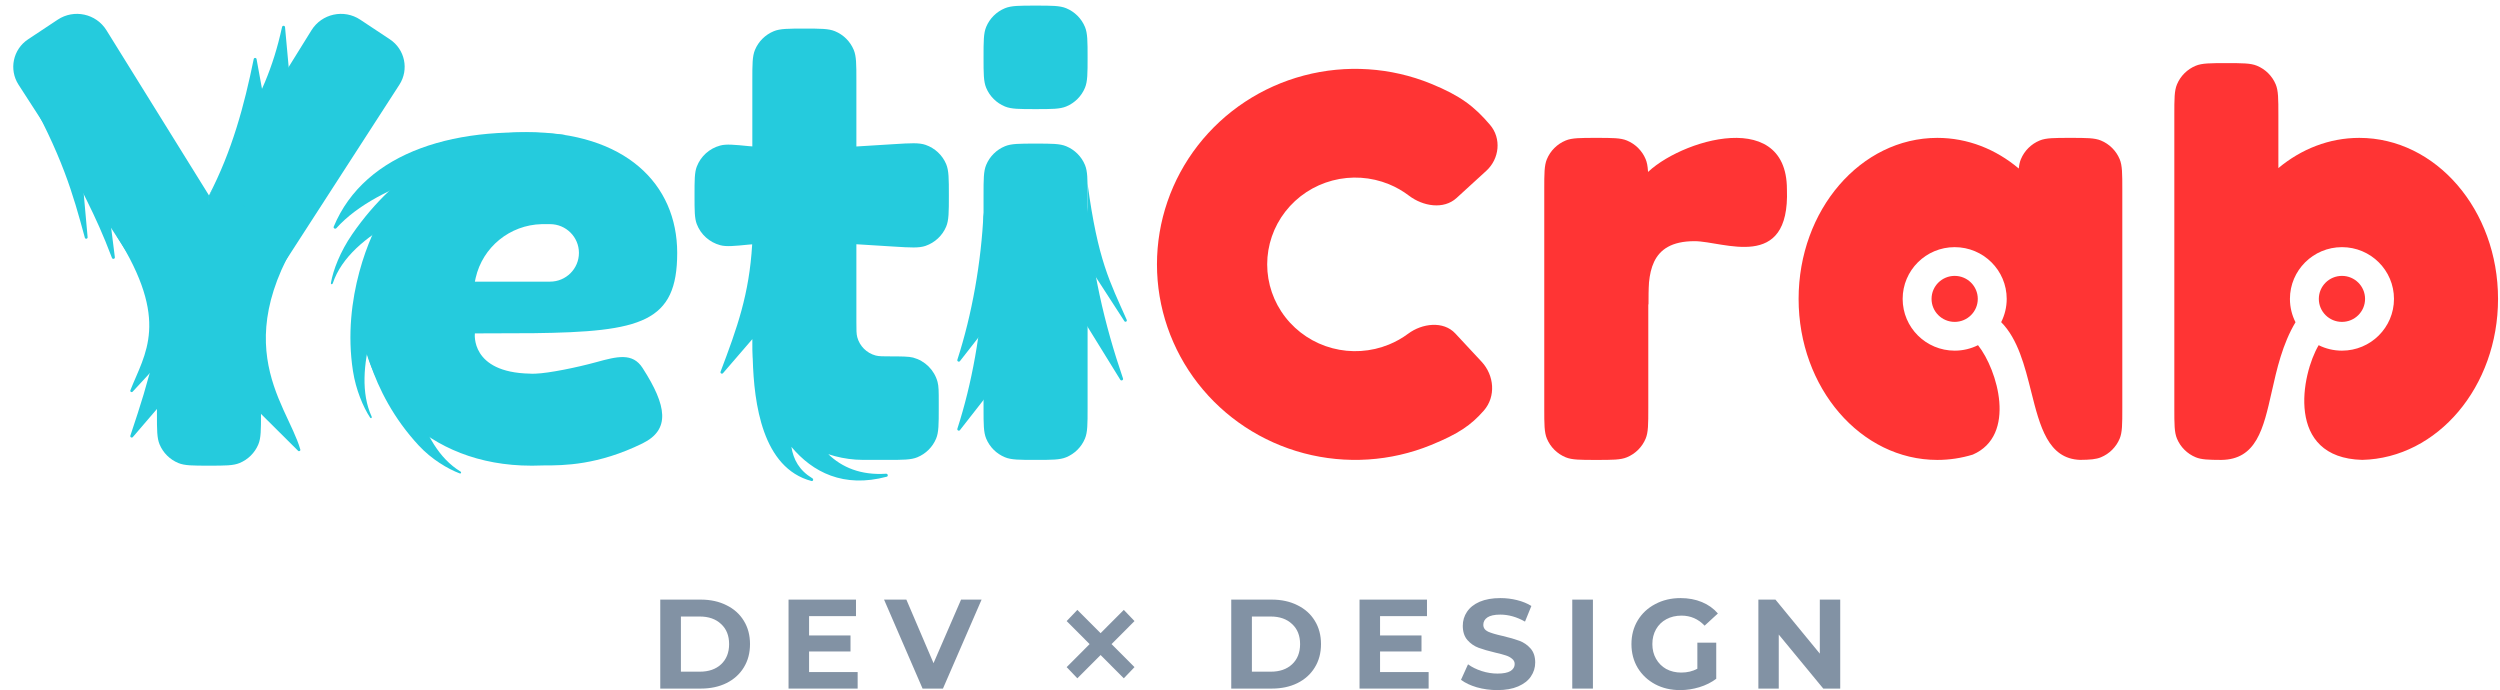 <svg width="192" height="53" viewBox="0 0 192 53" fill="none" xmlns="http://www.w3.org/2000/svg">
<path fill-rule="evenodd" clip-rule="evenodd" d="M166.988 8.823C166.988 7.588 166.988 6.971 167.191 6.484C167.461 5.835 167.98 5.319 168.633 5.05C169.122 4.848 169.743 4.848 170.984 4.848C172.225 4.848 172.845 4.848 173.335 5.05C173.988 5.319 174.506 5.835 174.777 6.484C174.979 6.971 174.979 7.588 174.979 8.823V12.91C176.729 11.45 178.875 10.589 181.194 10.589C187.079 10.589 191.849 16.126 191.849 22.956C191.849 29.698 187.201 35.179 181.421 35.319C175.474 35.166 176.762 28.714 178.074 26.511C178.612 26.779 179.219 26.93 179.863 26.93C182.069 26.93 183.858 25.151 183.858 22.956C183.858 20.76 182.069 18.981 179.863 18.981C177.656 18.981 175.867 20.76 175.867 22.956C175.867 23.601 176.022 24.21 176.295 24.748C175.294 26.421 174.861 28.345 174.469 30.088C173.83 32.928 173.298 35.291 170.593 35.322C169.606 35.319 169.068 35.299 168.633 35.12C167.98 34.851 167.461 34.335 167.191 33.686C166.988 33.199 166.988 32.582 166.988 31.347V8.823Z" fill="#FF3434"/>
<path d="M179.862 24.721C180.842 24.721 181.637 23.93 181.637 22.955C181.637 21.979 180.842 21.188 179.862 21.188C178.881 21.188 178.086 21.979 178.086 22.955C178.086 23.93 178.881 24.721 179.862 24.721Z" fill="#FF3434"/>
<path fill-rule="evenodd" clip-rule="evenodd" d="M159.751 35.319C157.289 35.232 156.666 32.749 155.994 30.074C155.5 28.11 154.981 26.041 153.69 24.741C153.961 24.204 154.115 23.598 154.115 22.956C154.115 20.76 152.326 18.981 150.119 18.981C147.913 18.981 146.124 20.76 146.124 22.956C146.124 25.151 147.913 26.93 150.119 26.93C150.764 26.93 151.372 26.779 151.911 26.509C153.416 28.403 154.903 33.445 151.51 34.914C150.64 35.18 149.729 35.322 148.787 35.322C142.903 35.322 138.133 29.785 138.133 22.956C138.133 16.126 142.903 10.589 148.787 10.589C151.125 10.589 153.286 11.463 155.042 12.943C155.07 12.657 155.12 12.43 155.205 12.225C155.475 11.576 155.994 11.06 156.647 10.791C157.136 10.589 157.757 10.589 158.998 10.589C160.239 10.589 160.859 10.589 161.349 10.791C162.002 11.06 162.52 11.576 162.791 12.225C162.993 12.712 162.993 13.329 162.993 14.564V31.347C162.993 32.581 162.993 33.199 162.791 33.686C162.52 34.335 162.002 34.851 161.349 35.12C160.971 35.276 160.513 35.311 159.751 35.319Z" fill="#FF3434"/>
<path d="M150.119 24.721C151.099 24.721 151.894 23.93 151.894 22.955C151.894 21.979 151.099 21.188 150.119 21.188C149.138 21.188 148.343 21.979 148.343 22.955C148.343 23.93 149.138 24.721 150.119 24.721Z" fill="#FF3434"/>
<path d="M118.599 14.564C118.599 13.329 118.599 12.712 118.801 12.225C119.072 11.576 119.59 11.06 120.243 10.791C120.732 10.589 121.353 10.589 122.594 10.589C123.835 10.589 124.456 10.589 124.945 10.791C125.597 11.06 126.116 11.576 126.386 12.225C126.589 12.712 126.589 13.329 126.589 14.564V31.347C126.589 32.582 126.589 33.199 126.386 33.686C126.116 34.335 125.597 34.851 124.945 35.12C124.456 35.322 123.835 35.322 122.594 35.322C121.353 35.322 120.732 35.322 120.243 35.12C119.59 34.851 119.072 34.335 118.801 33.686C118.599 33.199 118.599 32.582 118.599 31.347V14.564Z" fill="#FF3434"/>
<path d="M126.59 23.38C126.59 21.132 126.59 18.522 130.141 18.522C132.361 18.522 137.472 20.917 137.236 14.547C137.236 7.923 128.199 11.041 126.146 13.664V23.38H126.59V23.38Z" fill="#FF3434"/>
<path d="M113.787 27.78C114.762 28.828 114.9 30.454 113.959 31.532C112.977 32.655 112.015 33.315 109.905 34.177C106.809 35.442 103.376 35.664 100.138 34.809C96.901 33.953 94.041 32.068 92 29.445C89.961 26.823 88.855 23.61 88.855 20.304C88.855 16.999 89.961 13.785 92 11.163C94.041 8.541 96.901 6.655 100.138 5.8C103.376 4.944 106.809 5.166 109.905 6.431C112.156 7.351 113.22 8.164 114.434 9.588C115.324 10.631 115.161 12.194 114.147 13.119L111.862 15.208C110.87 16.114 109.279 15.842 108.21 15.028C107.74 14.67 107.221 14.372 106.665 14.145C105.291 13.584 103.767 13.485 102.33 13.865C100.892 14.245 99.623 15.082 98.717 16.246C97.811 17.41 97.32 18.837 97.32 20.304C97.32 21.772 97.811 23.198 98.717 24.362C99.623 25.526 100.892 26.363 102.33 26.743C103.767 27.123 105.291 27.024 106.665 26.463C107.196 26.246 107.694 25.965 108.147 25.628C109.222 24.828 110.854 24.628 111.766 25.608L113.787 27.78Z" fill="#FF3434"/>
<path d="M75.536 4.405C75.536 3.171 75.536 2.553 75.739 2.066C76.009 1.417 76.527 0.901 77.181 0.632C77.67 0.431 78.29 0.431 79.532 0.431C80.773 0.431 81.393 0.431 81.883 0.632C82.535 0.901 83.054 1.417 83.324 2.066C83.527 2.553 83.527 3.171 83.527 4.405C83.527 5.64 83.527 6.258 83.324 6.745C83.054 7.394 82.535 7.91 81.883 8.179C81.393 8.38 80.773 8.38 79.532 8.38C78.29 8.38 77.67 8.38 77.181 8.179C76.527 7.91 76.009 7.394 75.739 6.745C75.536 6.258 75.536 5.64 75.536 4.405Z" fill="#25CBDD"/>
<path d="M75.536 15.004C75.536 13.769 75.536 13.152 75.739 12.665C76.009 12.016 76.527 11.5 77.181 11.231C77.67 11.029 78.29 11.029 79.532 11.029C80.773 11.029 81.393 11.029 81.883 11.231C82.535 11.5 83.054 12.016 83.324 12.665C83.527 13.152 83.527 13.769 83.527 15.004V31.345C83.527 32.58 83.527 33.197 83.324 33.684C83.054 34.334 82.535 34.849 81.883 35.118C81.393 35.32 80.773 35.32 79.532 35.32C78.29 35.32 77.67 35.32 77.181 35.118C76.527 34.849 76.009 34.334 75.739 33.684C75.536 33.197 75.536 32.58 75.536 31.345V15.004Z" fill="#25CBDD"/>
<path d="M82.529 23.482L86.039 29.166C86.109 29.279 86.29 29.194 86.247 29.068C84.839 24.968 83.745 20.359 83.528 15.889L82.529 23.482Z" fill="#25CBDD"/>
<path d="M76.424 24.28L73.725 27.733C73.648 27.831 73.488 27.746 73.526 27.628C74.651 24.15 75.362 20.131 75.537 16.331L76.424 24.28Z" fill="#25CBDD"/>
<path d="M76.424 29.58L73.725 33.032C73.648 33.131 73.488 33.046 73.526 32.927C74.651 29.449 75.362 25.431 75.537 21.63L76.424 29.58Z" fill="#25CBDD"/>
<path d="M83.53 20.304L86.349 24.66C86.422 24.773 86.585 24.685 86.531 24.562C85.25 21.66 84.319 20.026 83.528 14.121L83.53 20.304Z" fill="#25CBDD"/>
<path fill-rule="evenodd" clip-rule="evenodd" d="M57.779 6.171C57.779 4.937 57.779 4.319 57.982 3.832C58.252 3.183 58.771 2.667 59.423 2.398C59.913 2.196 60.534 2.196 61.775 2.196C63.016 2.196 63.636 2.196 64.126 2.398C64.778 2.667 65.297 3.183 65.567 3.832C65.77 4.319 65.77 4.937 65.77 6.171V11.25L68.664 11.07C69.941 10.991 70.58 10.951 71.087 11.127C71.799 11.374 72.373 11.91 72.665 12.602C72.873 13.095 72.873 13.731 72.873 15.004C72.873 16.277 72.873 16.914 72.665 17.406C72.373 18.098 71.799 18.634 71.087 18.881C70.58 19.057 69.941 19.018 68.664 18.938L65.77 18.758V23.396V24.721C65.77 25.337 65.77 25.645 65.838 25.897C66.023 26.583 66.561 27.119 67.251 27.303C67.505 27.37 67.814 27.37 68.434 27.37V27.37C69.205 27.371 69.799 27.375 70.122 27.461C71.041 27.706 71.759 28.42 72.005 29.334C72.096 29.672 72.096 30.082 72.096 30.904V31.345C72.096 32.58 72.096 33.197 71.894 33.684C71.623 34.334 71.105 34.849 70.452 35.118C69.963 35.32 69.342 35.32 68.101 35.32H66.991C66.343 35.32 66.004 35.319 65.715 35.298C64.985 35.246 64.281 35.104 63.614 34.882C64.663 35.891 66.105 36.511 68.053 36.382C68.188 36.373 68.234 36.575 68.103 36.611C64.788 37.498 62.41 36.27 60.779 34.319C60.935 35.295 61.38 36.126 62.392 36.734C62.502 36.8 62.446 36.975 62.322 36.942C58.553 35.942 57.906 31.008 57.81 27.543C57.807 27.504 57.804 27.464 57.801 27.425C57.779 27.122 57.779 26.763 57.779 26.046L55.527 28.659C55.446 28.753 55.295 28.663 55.339 28.548C56.621 25.165 57.543 22.597 57.767 18.765L57.536 18.782C56.368 18.899 55.784 18.957 55.314 18.831C54.486 18.61 53.815 18.007 53.512 17.209C53.34 16.756 53.34 16.172 53.34 15.004C53.34 13.836 53.34 13.252 53.512 12.799C53.815 12.002 54.486 11.398 55.314 11.177C55.784 11.052 56.368 11.11 57.536 11.226L57.779 11.243V6.171Z" fill="#25CBDD"/>
<path fill-rule="evenodd" clip-rule="evenodd" d="M40.948 25.589C49.292 25.486 52.009 24.748 52.009 19.422C52.009 14.122 48.014 10.148 40.467 10.148C34.951 10.148 31.455 12.931 29.52 16.301C28.306 18.31 27.593 20.757 27.593 23.397C27.593 30.227 32.809 35.763 40.8 35.763H40.911L40.913 35.763C41.218 35.762 41.511 35.755 41.794 35.744C43.278 35.748 45.919 35.734 49.346 34.052C51.488 33 51.232 31.181 49.346 28.255C48.58 27.068 47.397 27.373 45.794 27.813C44.303 28.223 42.145 28.663 41.13 28.697H41.035L40.92 28.705L40.698 28.695C36.095 28.605 36.471 25.605 36.471 25.605L40.276 25.591V25.589H40.948ZM36.471 21.63C36.501 21.483 36.516 21.409 36.531 21.344C37.069 18.977 39.154 17.277 41.593 17.215C41.66 17.214 41.735 17.214 41.887 17.214H42.243C43.469 17.214 44.462 18.203 44.462 19.422C44.462 20.642 43.469 21.63 42.243 21.63H36.471Z" fill="#25CBDD"/>
<path d="M27.049 17.99C30.582 12.866 35.015 11.02 36.913 10.589V14.509C33.107 15.444 26.892 17.776 25.562 21.745C25.521 21.866 25.394 21.852 25.416 21.725C25.583 20.748 26.125 19.33 27.049 17.99Z" fill="#25CBDD"/>
<path d="M43.407 10.367L41.354 12.354C36.754 11.907 28.998 13.978 25.832 17.525C25.747 17.619 25.581 17.525 25.63 17.408C28.031 11.638 35.127 9.463 43.407 10.367Z" fill="#25CBDD"/>
<path d="M27.109 28.502C26.237 22.9 28.488 17.851 29.478 16.385L31.143 19.863C29.212 22.834 26.935 28.477 28.536 31.979C28.589 32.096 28.489 32.168 28.418 32.061C27.898 31.27 27.333 29.942 27.109 28.502Z" fill="#25CBDD"/>
<path d="M32.156 34.211C28.292 30.046 27.593 25.163 27.593 23.396L31.144 25.163C31.208 28.698 32.11 34.234 35.35 36.203C35.46 36.27 35.414 36.399 35.294 36.353C34.401 36.015 33.152 35.284 32.156 34.211Z" fill="#25CBDD"/>
<path d="M1.424 6.506L12.053 22.955L16.049 22.513V15.005L8.175 2.323C7.383 1.047 5.685 0.679 4.431 1.511L2.156 3.02C0.996 3.789 0.671 5.34 1.424 6.506Z" fill="#25CBDD"/>
<path d="M30.673 6.506L20.044 22.955L16.049 22.513V15.005L23.922 2.323C24.715 1.047 26.412 0.679 27.666 1.511L29.942 3.02C31.101 3.789 31.426 5.34 30.673 6.506Z" fill="#25CBDD"/>
<path d="M20.487 8.822L19.704 4.539C19.683 4.419 19.509 4.418 19.485 4.537C18.762 8.093 17.819 11.604 16.048 15.005L20.487 8.822Z" fill="#25CBDD"/>
<path d="M22.264 6.171L21.89 2.082C21.879 1.955 21.69 1.945 21.663 2.07C20.946 5.342 20.005 7.253 18.269 10.588L22.264 6.171Z" fill="#25CBDD"/>
<path d="M12.053 19.422C12.053 18.187 12.053 17.57 12.255 17.083C12.526 16.433 13.044 15.917 13.697 15.648C14.187 15.447 14.807 15.447 16.048 15.447C17.289 15.447 17.91 15.447 18.399 15.648C19.052 15.917 19.57 16.433 19.841 17.083C20.044 17.57 20.044 18.187 20.044 19.422V31.788C20.044 33.023 20.044 33.64 19.841 34.127C19.57 34.776 19.052 35.292 18.399 35.561C17.91 35.763 17.289 35.763 16.048 35.763C14.807 35.763 14.187 35.763 13.697 35.561C13.044 35.292 12.526 34.776 12.255 34.127C12.053 33.64 12.053 33.023 12.053 31.788V19.422Z" fill="#25CBDD"/>
<path d="M19.156 30.904L22.891 34.619C22.968 34.696 23.094 34.627 23.064 34.522C22.032 30.877 16.708 25.865 24.927 15.391L19.156 22.678V30.904Z" fill="#25CBDD"/>
<path d="M15.328 24.522L10.19 30.078C10.109 30.165 9.972 30.083 10.015 29.971C11.121 27.148 13.092 24.674 8.946 18.096L15.328 24.522Z" fill="#25CBDD"/>
<path d="M12.941 30.375L10.202 33.566C10.123 33.658 9.974 33.575 10.012 33.459C10.855 30.93 11.242 29.724 11.97 26.819L12.941 30.375Z" fill="#25CBDD"/>
<path d="M8.058 13.681L8.821 19.756C8.838 19.887 8.646 19.932 8.599 19.808C7.239 16.217 6.266 14.736 4.062 10.148L8.058 13.681Z" fill="#25CBDD"/>
<path d="M6.282 13.239L6.729 18.216C6.741 18.35 6.551 18.384 6.516 18.254L6.501 18.198C5.601 14.898 4.806 11.98 1.787 6.614L6.282 13.239Z" fill="#25CBDD"/>
<g opacity="0.5">
<path d="M50.708 46.05H53.822C54.566 46.05 55.222 46.194 55.79 46.48C56.364 46.76 56.808 47.157 57.122 47.671C57.441 48.185 57.601 48.783 57.601 49.467C57.601 50.15 57.441 50.749 57.122 51.263C56.808 51.777 56.364 52.177 55.79 52.463C55.222 52.743 54.566 52.883 53.822 52.883H50.708V46.05ZM53.743 51.585C54.429 51.585 54.974 51.396 55.379 51.019C55.79 50.635 55.996 50.117 55.996 49.467C55.996 48.816 55.79 48.302 55.379 47.925C54.974 47.541 54.429 47.349 53.743 47.349H52.294V51.585H53.743Z" fill="#062549"/>
<path d="M65.867 51.614V52.883H60.56V46.05H65.74V47.319H62.137V48.803H65.319V50.033H62.137V51.614H65.867Z" fill="#062549"/>
<path d="M75.386 46.05L72.419 52.883H70.853L67.895 46.05H69.609L71.695 50.931L73.81 46.05H75.386Z" fill="#062549"/>
<path d="M94.56 46.05H97.674C98.418 46.05 99.074 46.194 99.642 46.48C100.216 46.76 100.66 47.157 100.973 47.671C101.293 48.185 101.453 48.783 101.453 49.467C101.453 50.15 101.293 50.749 100.973 51.263C100.66 51.777 100.216 52.177 99.642 52.463C99.074 52.743 98.418 52.883 97.674 52.883H94.56V46.05ZM97.595 51.585C98.281 51.585 98.826 51.396 99.23 51.019C99.642 50.635 99.847 50.117 99.847 49.467C99.847 48.816 99.642 48.302 99.23 47.925C98.826 47.541 98.281 47.349 97.595 47.349H96.146V51.585H97.595Z" fill="#062549"/>
<path d="M109.719 51.614V52.883H104.412V46.05H109.592V47.319H105.988V48.803H109.171V50.033H105.988V51.614H109.719Z" fill="#062549"/>
<path d="M114.996 53C114.454 53 113.929 52.928 113.419 52.785C112.917 52.636 112.512 52.444 112.205 52.209L112.744 51.019C113.037 51.233 113.387 51.406 113.791 51.536C114.196 51.666 114.601 51.731 115.006 51.731C115.456 51.731 115.789 51.666 116.004 51.536C116.22 51.399 116.328 51.22 116.328 50.999C116.328 50.836 116.262 50.703 116.132 50.599C116.008 50.488 115.844 50.4 115.642 50.335C115.446 50.27 115.179 50.199 114.839 50.121C114.317 49.997 113.889 49.873 113.556 49.75C113.224 49.626 112.936 49.428 112.695 49.154C112.46 48.881 112.342 48.517 112.342 48.061C112.342 47.664 112.45 47.306 112.665 46.987C112.881 46.662 113.204 46.405 113.635 46.216C114.072 46.028 114.604 45.933 115.231 45.933C115.668 45.933 116.096 45.985 116.514 46.09C116.931 46.194 117.297 46.343 117.61 46.538L117.121 47.739C116.487 47.381 115.854 47.202 115.221 47.202C114.777 47.202 114.448 47.274 114.232 47.417C114.023 47.56 113.919 47.749 113.919 47.983C113.919 48.217 114.04 48.393 114.281 48.51C114.529 48.621 114.904 48.731 115.407 48.842C115.929 48.966 116.357 49.089 116.69 49.213C117.023 49.337 117.307 49.532 117.542 49.798C117.783 50.065 117.904 50.426 117.904 50.882C117.904 51.272 117.793 51.63 117.571 51.956C117.356 52.275 117.029 52.528 116.592 52.717C116.155 52.906 115.623 53 114.996 53Z" fill="#062549"/>
<path d="M120.75 46.05H122.337V52.883H120.75V46.05Z" fill="#062549"/>
<path d="M130.357 49.359H131.807V52.131C131.434 52.411 131.004 52.626 130.514 52.776C130.024 52.925 129.532 53 129.035 53C128.324 53 127.684 52.85 127.116 52.551C126.548 52.245 126.101 51.825 125.775 51.292C125.455 50.752 125.295 50.143 125.295 49.467C125.295 48.79 125.455 48.185 125.775 47.651C126.101 47.111 126.552 46.691 127.126 46.392C127.701 46.086 128.347 45.933 129.065 45.933C129.665 45.933 130.21 46.034 130.7 46.236C131.19 46.438 131.601 46.73 131.934 47.114L130.915 48.051C130.426 47.537 129.835 47.28 129.143 47.28C128.706 47.28 128.317 47.371 127.978 47.554C127.639 47.736 127.374 47.993 127.185 48.325C126.996 48.657 126.901 49.037 126.901 49.467C126.901 49.89 126.996 50.267 127.185 50.599C127.374 50.931 127.635 51.191 127.968 51.38C128.308 51.562 128.693 51.653 129.124 51.653C129.581 51.653 129.992 51.555 130.357 51.36V49.359Z" fill="#062549"/>
<path d="M141.329 46.05V52.883H140.027L136.609 48.735V52.883H135.043V46.05H136.355L139.762 50.199V46.05H141.329Z" fill="#062549"/>
<path d="M85.367 49.467L87.13 51.235L86.308 52.094L84.525 50.306L82.741 52.094L81.919 51.235L83.683 49.467L81.919 47.699L82.741 46.84L84.525 48.627L86.308 46.84L87.13 47.699L85.367 49.467Z" fill="#062549"/>
</g>
</svg>
